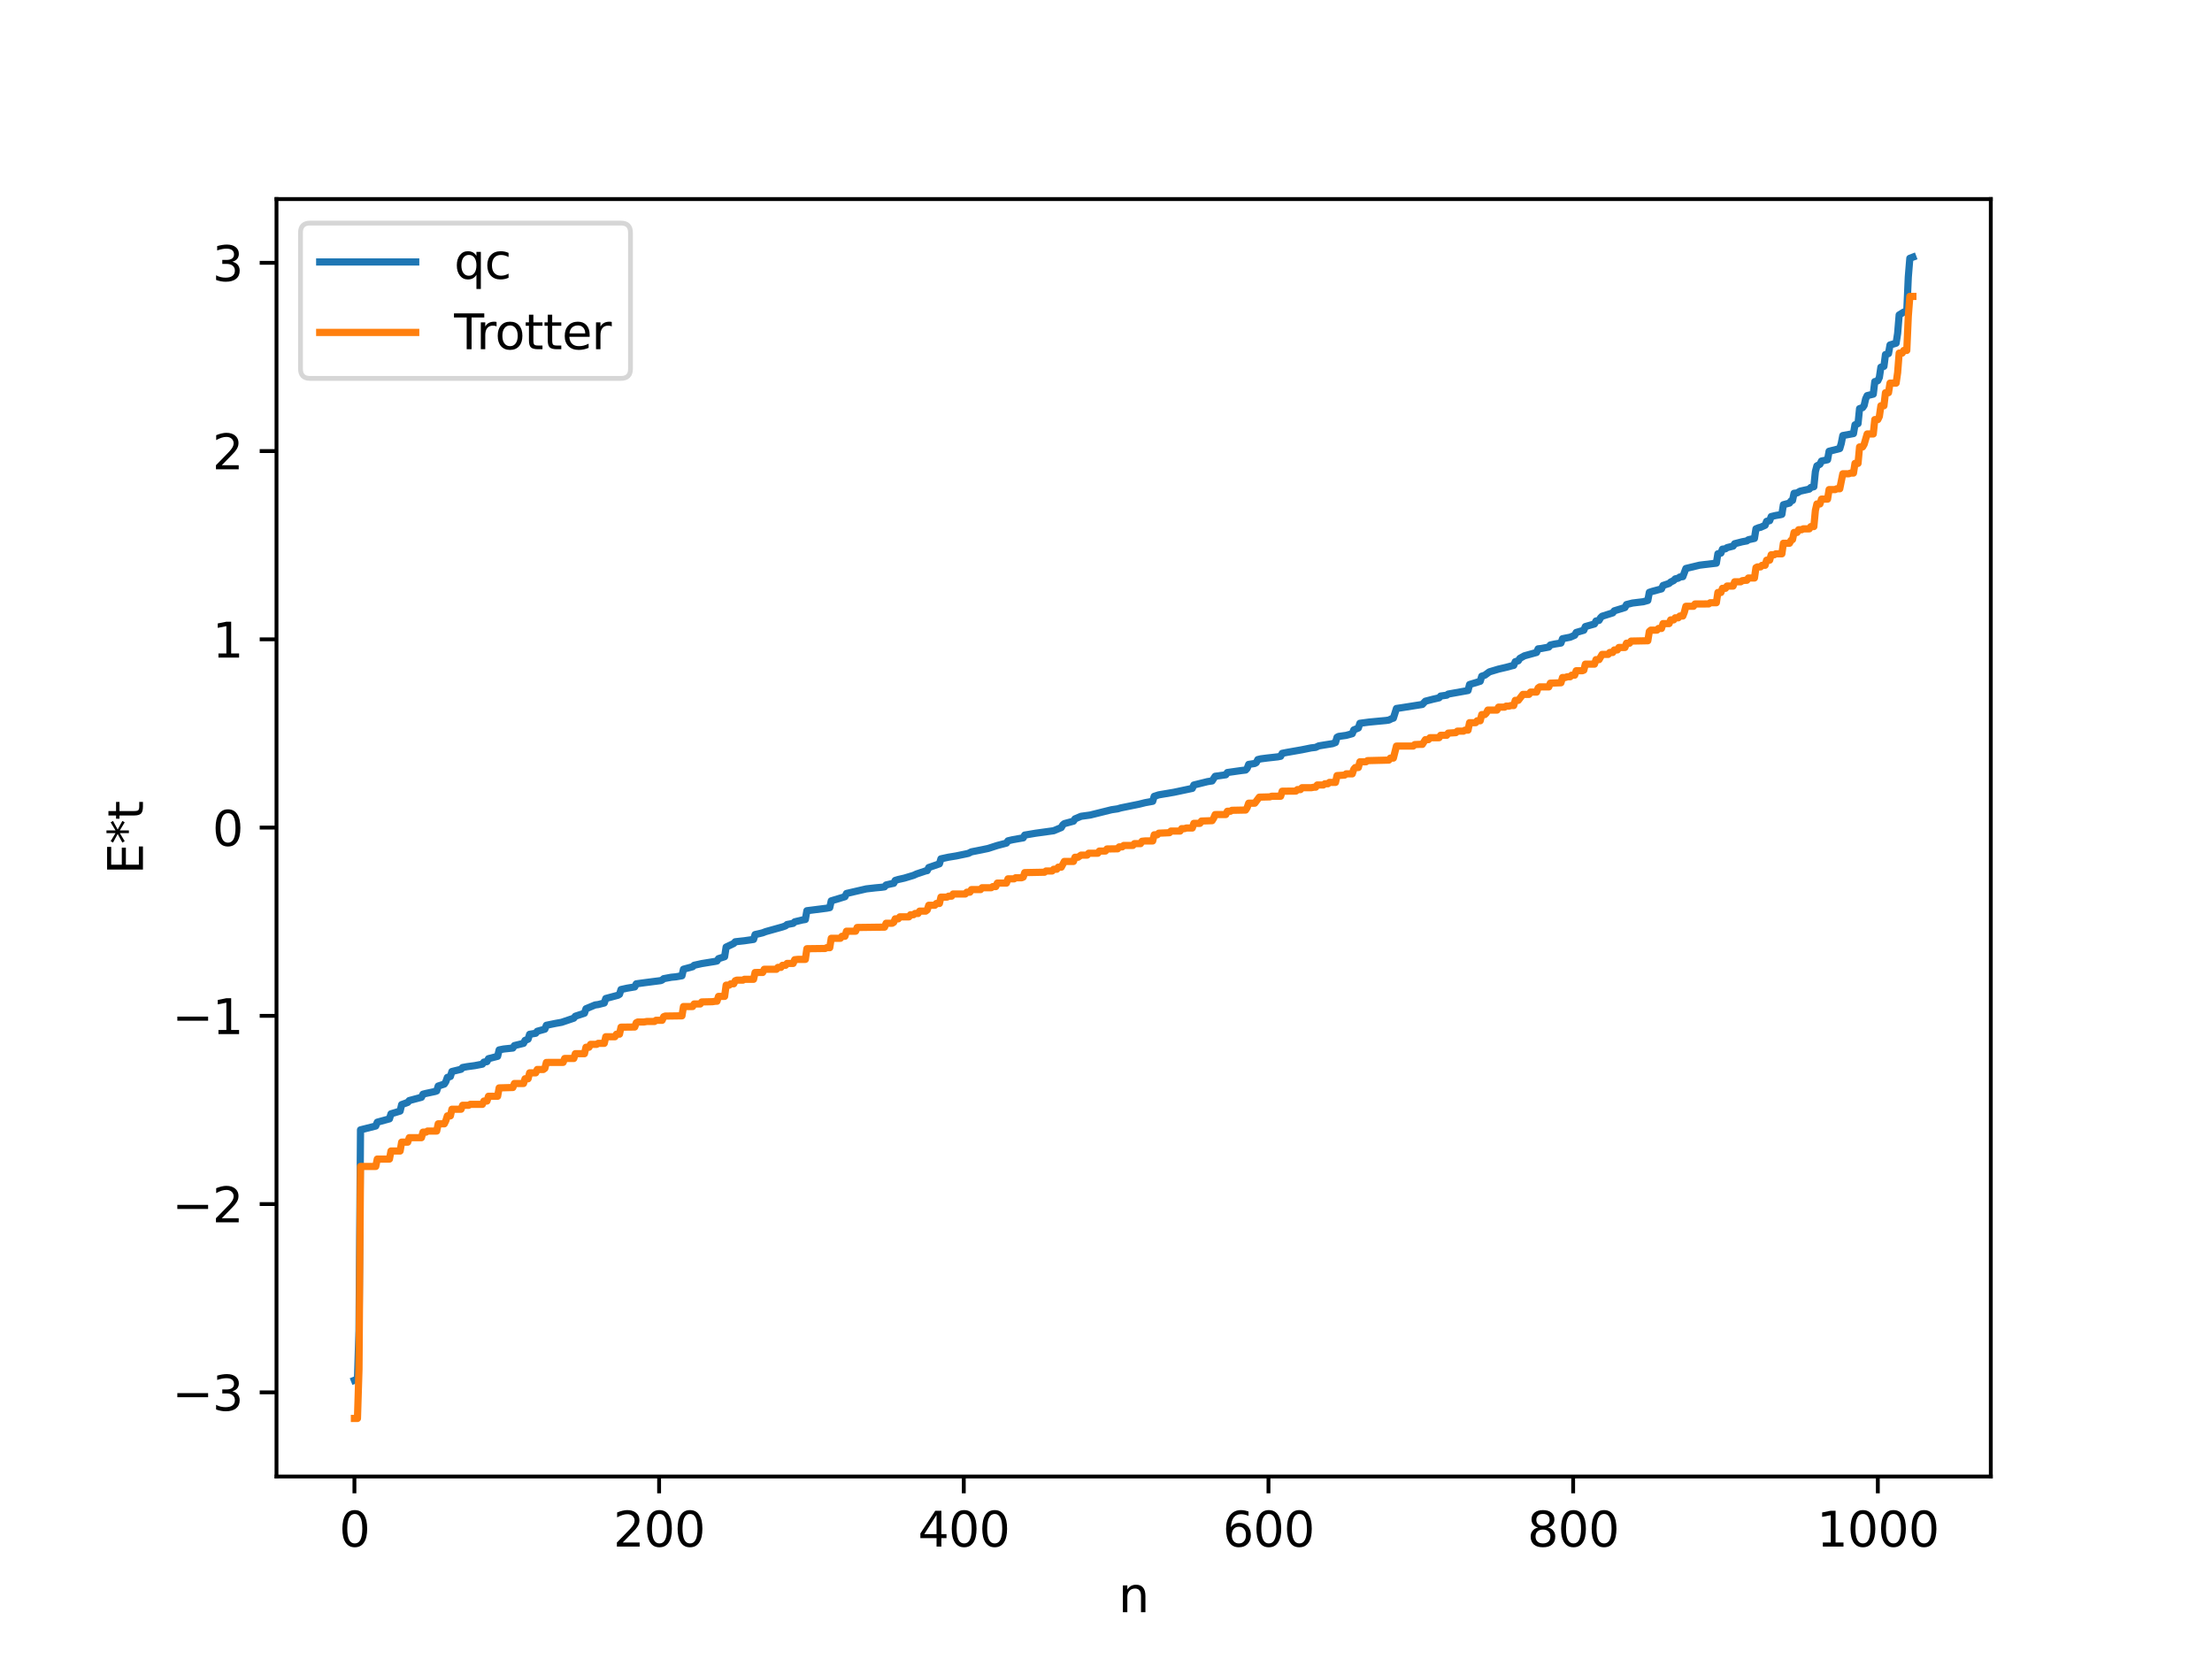 <?xml version="1.0" encoding="utf-8" standalone="no"?>
<!DOCTYPE svg PUBLIC "-//W3C//DTD SVG 1.1//EN"
  "http://www.w3.org/Graphics/SVG/1.1/DTD/svg11.dtd">
<svg xmlns:xlink="http://www.w3.org/1999/xlink" width="460.8pt" height="345.6pt" viewBox="0 0 460.8 345.6" xmlns="http://www.w3.org/2000/svg" version="1.1">
 <defs>
  <style type="text/css">*{stroke-linejoin: round; stroke-linecap: butt}</style>
 </defs>
 <g id="figure_1">
  <g id="patch_1">
   <path d="M 0 345.6 
L 460.8 345.6 
L 460.8 0 
L 0 0 
z
" style="fill: #ffffff"/>
  </g>
  <g id="axes_1">
   <g id="patch_2">
    <path d="M 57.6 307.584 
L 414.72 307.584 
L 414.72 41.472 
L 57.6 41.472 
z
" style="fill: #ffffff"/>
   </g>
   <g id="matplotlib.axis_1">
    <g id="xtick_1">
     <g id="line2d_1">
      <defs>
       <path id="m84e8401fc0" d="M 0 0 
L 0 3.5 
" style="stroke: #000000; stroke-width: 0.8"/>
      </defs>
      <g>
       <use xlink:href="#m84e8401fc0" x="73.833" y="307.584" style="stroke: #000000; stroke-width: 0.8"/>
      </g>
     </g>
     <g id="text_1">
      <!-- 0 -->
      <g transform="translate(70.651 322.182) scale(0.1 -0.1)">
       <defs>
        <path id="DejaVuSans-30" d="M 2034 4250 
Q 1547 4250 1301 3770 
Q 1056 3291 1056 2328 
Q 1056 1369 1301 889 
Q 1547 409 2034 409 
Q 2525 409 2770 889 
Q 3016 1369 3016 2328 
Q 3016 3291 2770 3770 
Q 2525 4250 2034 4250 
z
M 2034 4750 
Q 2819 4750 3233 4129 
Q 3647 3509 3647 2328 
Q 3647 1150 3233 529 
Q 2819 -91 2034 -91 
Q 1250 -91 836 529 
Q 422 1150 422 2328 
Q 422 3509 836 4129 
Q 1250 4750 2034 4750 
z
" transform="scale(0.016)"/>
       </defs>
       <use xlink:href="#DejaVuSans-30"/>
      </g>
     </g>
    </g>
    <g id="xtick_2">
     <g id="line2d_2">
      <g>
       <use xlink:href="#m84e8401fc0" x="137.304" y="307.584" style="stroke: #000000; stroke-width: 0.8"/>
      </g>
     </g>
     <g id="text_2">
      <!-- 200 -->
      <g transform="translate(127.76 322.182) scale(0.1 -0.1)">
       <defs>
        <path id="DejaVuSans-32" d="M 1228 531 
L 3431 531 
L 3431 0 
L 469 0 
L 469 531 
Q 828 903 1448 1529 
Q 2069 2156 2228 2338 
Q 2531 2678 2651 2914 
Q 2772 3150 2772 3378 
Q 2772 3750 2511 3984 
Q 2250 4219 1831 4219 
Q 1534 4219 1204 4116 
Q 875 4013 500 3803 
L 500 4441 
Q 881 4594 1212 4672 
Q 1544 4750 1819 4750 
Q 2544 4750 2975 4387 
Q 3406 4025 3406 3419 
Q 3406 3131 3298 2873 
Q 3191 2616 2906 2266 
Q 2828 2175 2409 1742 
Q 1991 1309 1228 531 
z
" transform="scale(0.016)"/>
       </defs>
       <use xlink:href="#DejaVuSans-32"/>
       <use xlink:href="#DejaVuSans-30" x="63.623"/>
       <use xlink:href="#DejaVuSans-30" x="127.246"/>
      </g>
     </g>
    </g>
    <g id="xtick_3">
     <g id="line2d_3">
      <g>
       <use xlink:href="#m84e8401fc0" x="200.775" y="307.584" style="stroke: #000000; stroke-width: 0.8"/>
      </g>
     </g>
     <g id="text_3">
      <!-- 400 -->
      <g transform="translate(191.231 322.182) scale(0.1 -0.1)">
       <defs>
        <path id="DejaVuSans-34" d="M 2419 4116 
L 825 1625 
L 2419 1625 
L 2419 4116 
z
M 2253 4666 
L 3047 4666 
L 3047 1625 
L 3713 1625 
L 3713 1100 
L 3047 1100 
L 3047 0 
L 2419 0 
L 2419 1100 
L 313 1100 
L 313 1709 
L 2253 4666 
z
" transform="scale(0.016)"/>
       </defs>
       <use xlink:href="#DejaVuSans-34"/>
       <use xlink:href="#DejaVuSans-30" x="63.623"/>
       <use xlink:href="#DejaVuSans-30" x="127.246"/>
      </g>
     </g>
    </g>
    <g id="xtick_4">
     <g id="line2d_4">
      <g>
       <use xlink:href="#m84e8401fc0" x="264.246" y="307.584" style="stroke: #000000; stroke-width: 0.8"/>
      </g>
     </g>
     <g id="text_4">
      <!-- 600 -->
      <g transform="translate(254.702 322.182) scale(0.1 -0.1)">
       <defs>
        <path id="DejaVuSans-36" d="M 2113 2584 
Q 1688 2584 1439 2293 
Q 1191 2003 1191 1497 
Q 1191 994 1439 701 
Q 1688 409 2113 409 
Q 2538 409 2786 701 
Q 3034 994 3034 1497 
Q 3034 2003 2786 2293 
Q 2538 2584 2113 2584 
z
M 3366 4563 
L 3366 3988 
Q 3128 4100 2886 4159 
Q 2644 4219 2406 4219 
Q 1781 4219 1451 3797 
Q 1122 3375 1075 2522 
Q 1259 2794 1537 2939 
Q 1816 3084 2150 3084 
Q 2853 3084 3261 2657 
Q 3669 2231 3669 1497 
Q 3669 778 3244 343 
Q 2819 -91 2113 -91 
Q 1303 -91 875 529 
Q 447 1150 447 2328 
Q 447 3434 972 4092 
Q 1497 4750 2381 4750 
Q 2619 4750 2861 4703 
Q 3103 4656 3366 4563 
z
" transform="scale(0.016)"/>
       </defs>
       <use xlink:href="#DejaVuSans-36"/>
       <use xlink:href="#DejaVuSans-30" x="63.623"/>
       <use xlink:href="#DejaVuSans-30" x="127.246"/>
      </g>
     </g>
    </g>
    <g id="xtick_5">
     <g id="line2d_5">
      <g>
       <use xlink:href="#m84e8401fc0" x="327.717" y="307.584" style="stroke: #000000; stroke-width: 0.8"/>
      </g>
     </g>
     <g id="text_5">
      <!-- 800 -->
      <g transform="translate(318.173 322.182) scale(0.1 -0.1)">
       <defs>
        <path id="DejaVuSans-38" d="M 2034 2216 
Q 1584 2216 1326 1975 
Q 1069 1734 1069 1313 
Q 1069 891 1326 650 
Q 1584 409 2034 409 
Q 2484 409 2743 651 
Q 3003 894 3003 1313 
Q 3003 1734 2745 1975 
Q 2488 2216 2034 2216 
z
M 1403 2484 
Q 997 2584 770 2862 
Q 544 3141 544 3541 
Q 544 4100 942 4425 
Q 1341 4750 2034 4750 
Q 2731 4750 3128 4425 
Q 3525 4100 3525 3541 
Q 3525 3141 3298 2862 
Q 3072 2584 2669 2484 
Q 3125 2378 3379 2068 
Q 3634 1759 3634 1313 
Q 3634 634 3220 271 
Q 2806 -91 2034 -91 
Q 1263 -91 848 271 
Q 434 634 434 1313 
Q 434 1759 690 2068 
Q 947 2378 1403 2484 
z
M 1172 3481 
Q 1172 3119 1398 2916 
Q 1625 2713 2034 2713 
Q 2441 2713 2670 2916 
Q 2900 3119 2900 3481 
Q 2900 3844 2670 4047 
Q 2441 4250 2034 4250 
Q 1625 4250 1398 4047 
Q 1172 3844 1172 3481 
z
" transform="scale(0.016)"/>
       </defs>
       <use xlink:href="#DejaVuSans-38"/>
       <use xlink:href="#DejaVuSans-30" x="63.623"/>
       <use xlink:href="#DejaVuSans-30" x="127.246"/>
      </g>
     </g>
    </g>
    <g id="xtick_6">
     <g id="line2d_6">
      <g>
       <use xlink:href="#m84e8401fc0" x="391.188" y="307.584" style="stroke: #000000; stroke-width: 0.8"/>
      </g>
     </g>
     <g id="text_6">
      <!-- 1000 -->
      <g transform="translate(378.463 322.182) scale(0.1 -0.1)">
       <defs>
        <path id="DejaVuSans-31" d="M 794 531 
L 1825 531 
L 1825 4091 
L 703 3866 
L 703 4441 
L 1819 4666 
L 2450 4666 
L 2450 531 
L 3481 531 
L 3481 0 
L 794 0 
L 794 531 
z
" transform="scale(0.016)"/>
       </defs>
       <use xlink:href="#DejaVuSans-31"/>
       <use xlink:href="#DejaVuSans-30" x="63.623"/>
       <use xlink:href="#DejaVuSans-30" x="127.246"/>
       <use xlink:href="#DejaVuSans-30" x="190.869"/>
      </g>
     </g>
    </g>
    <g id="text_7">
     <!-- n -->
     <g transform="translate(232.991 335.861) scale(0.1 -0.1)">
      <defs>
       <path id="DejaVuSans-6e" d="M 3513 2113 
L 3513 0 
L 2938 0 
L 2938 2094 
Q 2938 2591 2744 2837 
Q 2550 3084 2163 3084 
Q 1697 3084 1428 2787 
Q 1159 2491 1159 1978 
L 1159 0 
L 581 0 
L 581 3500 
L 1159 3500 
L 1159 2956 
Q 1366 3272 1645 3428 
Q 1925 3584 2291 3584 
Q 2894 3584 3203 3211 
Q 3513 2838 3513 2113 
z
" transform="scale(0.016)"/>
      </defs>
      <use xlink:href="#DejaVuSans-6e"/>
     </g>
    </g>
   </g>
   <g id="matplotlib.axis_2">
    <g id="ytick_1">
     <g id="line2d_7">
      <defs>
       <path id="m0bb4ef39dd" d="M 0 0 
L -3.5 0 
" style="stroke: #000000; stroke-width: 0.8"/>
      </defs>
      <g>
       <use xlink:href="#m0bb4ef39dd" x="57.6" y="290.05" style="stroke: #000000; stroke-width: 0.8"/>
      </g>
     </g>
     <g id="text_8">
      <!-- −3 -->
      <g transform="translate(35.858 293.85) scale(0.1 -0.1)">
       <defs>
        <path id="DejaVuSans-2212" d="M 678 2272 
L 4684 2272 
L 4684 1741 
L 678 1741 
L 678 2272 
z
" transform="scale(0.016)"/>
        <path id="DejaVuSans-33" d="M 2597 2516 
Q 3050 2419 3304 2112 
Q 3559 1806 3559 1356 
Q 3559 666 3084 287 
Q 2609 -91 1734 -91 
Q 1441 -91 1130 -33 
Q 819 25 488 141 
L 488 750 
Q 750 597 1062 519 
Q 1375 441 1716 441 
Q 2309 441 2620 675 
Q 2931 909 2931 1356 
Q 2931 1769 2642 2001 
Q 2353 2234 1838 2234 
L 1294 2234 
L 1294 2753 
L 1863 2753 
Q 2328 2753 2575 2939 
Q 2822 3125 2822 3475 
Q 2822 3834 2567 4026 
Q 2313 4219 1838 4219 
Q 1578 4219 1281 4162 
Q 984 4106 628 3988 
L 628 4550 
Q 988 4650 1302 4700 
Q 1616 4750 1894 4750 
Q 2613 4750 3031 4423 
Q 3450 4097 3450 3541 
Q 3450 3153 3228 2886 
Q 3006 2619 2597 2516 
z
" transform="scale(0.016)"/>
       </defs>
       <use xlink:href="#DejaVuSans-2212"/>
       <use xlink:href="#DejaVuSans-33" x="83.789"/>
      </g>
     </g>
    </g>
    <g id="ytick_2">
     <g id="line2d_8">
      <g>
       <use xlink:href="#m0bb4ef39dd" x="57.6" y="250.833" style="stroke: #000000; stroke-width: 0.8"/>
      </g>
     </g>
     <g id="text_9">
      <!-- −2 -->
      <g transform="translate(35.858 254.633) scale(0.1 -0.1)">
       <use xlink:href="#DejaVuSans-2212"/>
       <use xlink:href="#DejaVuSans-32" x="83.789"/>
      </g>
     </g>
    </g>
    <g id="ytick_3">
     <g id="line2d_9">
      <g>
       <use xlink:href="#m0bb4ef39dd" x="57.6" y="211.617" style="stroke: #000000; stroke-width: 0.8"/>
      </g>
     </g>
     <g id="text_10">
      <!-- −1 -->
      <g transform="translate(35.858 215.416) scale(0.1 -0.1)">
       <use xlink:href="#DejaVuSans-2212"/>
       <use xlink:href="#DejaVuSans-31" x="83.789"/>
      </g>
     </g>
    </g>
    <g id="ytick_4">
     <g id="line2d_10">
      <g>
       <use xlink:href="#m0bb4ef39dd" x="57.6" y="172.4" style="stroke: #000000; stroke-width: 0.8"/>
      </g>
     </g>
     <g id="text_11">
      <!-- 0 -->
      <g transform="translate(44.237 176.199) scale(0.1 -0.1)">
       <use xlink:href="#DejaVuSans-30"/>
      </g>
     </g>
    </g>
    <g id="ytick_5">
     <g id="line2d_11">
      <g>
       <use xlink:href="#m0bb4ef39dd" x="57.6" y="133.183" style="stroke: #000000; stroke-width: 0.8"/>
      </g>
     </g>
     <g id="text_12">
      <!-- 1 -->
      <g transform="translate(44.237 136.982) scale(0.1 -0.1)">
       <use xlink:href="#DejaVuSans-31"/>
      </g>
     </g>
    </g>
    <g id="ytick_6">
     <g id="line2d_12">
      <g>
       <use xlink:href="#m0bb4ef39dd" x="57.6" y="93.966" style="stroke: #000000; stroke-width: 0.8"/>
      </g>
     </g>
     <g id="text_13">
      <!-- 2 -->
      <g transform="translate(44.237 97.765) scale(0.1 -0.1)">
       <use xlink:href="#DejaVuSans-32"/>
      </g>
     </g>
    </g>
    <g id="ytick_7">
     <g id="line2d_13">
      <g>
       <use xlink:href="#m0bb4ef39dd" x="57.6" y="54.749" style="stroke: #000000; stroke-width: 0.8"/>
      </g>
     </g>
     <g id="text_14">
      <!-- 3 -->
      <g transform="translate(44.237 58.548) scale(0.1 -0.1)">
       <use xlink:href="#DejaVuSans-33"/>
      </g>
     </g>
    </g>
    <g id="text_15">
     <!-- E*t -->
     <g transform="translate(29.778 182.148) rotate(-90) scale(0.1 -0.1)">
      <defs>
       <path id="DejaVuSans-45" d="M 628 4666 
L 3578 4666 
L 3578 4134 
L 1259 4134 
L 1259 2753 
L 3481 2753 
L 3481 2222 
L 1259 2222 
L 1259 531 
L 3634 531 
L 3634 0 
L 628 0 
L 628 4666 
z
" transform="scale(0.016)"/>
       <path id="DejaVuSans-2a" d="M 3009 3897 
L 1888 3291 
L 3009 2681 
L 2828 2375 
L 1778 3009 
L 1778 1831 
L 1422 1831 
L 1422 3009 
L 372 2375 
L 191 2681 
L 1313 3291 
L 191 3897 
L 372 4206 
L 1422 3572 
L 1422 4750 
L 1778 4750 
L 1778 3572 
L 2828 4206 
L 3009 3897 
z
" transform="scale(0.016)"/>
       <path id="DejaVuSans-74" d="M 1172 4494 
L 1172 3500 
L 2356 3500 
L 2356 3053 
L 1172 3053 
L 1172 1153 
Q 1172 725 1289 603 
Q 1406 481 1766 481 
L 2356 481 
L 2356 0 
L 1766 0 
Q 1100 0 847 248 
Q 594 497 594 1153 
L 594 3053 
L 172 3053 
L 172 3500 
L 594 3500 
L 594 4494 
L 1172 4494 
z
" transform="scale(0.016)"/>
      </defs>
      <use xlink:href="#DejaVuSans-45"/>
      <use xlink:href="#DejaVuSans-2a" x="63.184"/>
      <use xlink:href="#DejaVuSans-74" x="113.184"/>
     </g>
    </g>
   </g>
   <g id="line2d_14">
    <path d="M 73.833 287.535 
L 74.467 287.282 
L 74.785 277.241 
L 75.102 235.369 
L 78.276 234.568 
L 78.593 233.773 
L 81.132 233.075 
L 81.449 232.032 
L 83.353 231.455 
L 83.671 230.109 
L 84.94 229.648 
L 85.258 229.265 
L 87.796 228.586 
L 88.114 227.939 
L 88.748 227.778 
L 90.653 227.373 
L 90.97 227.261 
L 91.287 226.244 
L 92.557 225.832 
L 92.874 225.338 
L 93.191 224.442 
L 93.826 224.249 
L 94.143 223.216 
L 96.048 222.749 
L 96.365 222.381 
L 97.317 222.204 
L 98.904 221.99 
L 100.491 221.683 
L 100.808 221.251 
L 101.443 221.157 
L 101.76 220.542 
L 103.664 220.048 
L 103.981 218.717 
L 104.934 218.526 
L 106.838 218.325 
L 107.155 217.814 
L 109.059 217.347 
L 109.377 216.733 
L 110.011 216.484 
L 110.329 215.462 
L 111.598 215.248 
L 111.915 214.834 
L 113.502 214.393 
L 113.82 213.585 
L 115.724 213.194 
L 116.993 212.966 
L 119.532 212.105 
L 119.849 211.697 
L 121.753 211.068 
L 122.071 210.142 
L 123.975 209.35 
L 124.61 209.266 
L 125.879 208.941 
L 126.196 208.005 
L 128.735 207.326 
L 129.053 207.133 
L 129.37 206.137 
L 130.639 205.857 
L 132.226 205.591 
L 132.543 204.952 
L 134.13 204.731 
L 137.621 204.281 
L 137.939 204.159 
L 138.256 203.876 
L 139.843 203.578 
L 140.795 203.489 
L 142.064 203.269 
L 142.381 201.906 
L 144.286 201.389 
L 144.603 201.082 
L 146.19 200.731 
L 149.046 200.266 
L 149.363 200.191 
L 149.681 199.704 
L 150.95 199.3 
L 151.267 197.289 
L 152.854 196.544 
L 153.172 196.188 
L 155.076 195.976 
L 156.98 195.7 
L 157.297 194.687 
L 158.249 194.476 
L 158.884 194.317 
L 159.519 194.07 
L 163.01 193.095 
L 163.644 192.872 
L 163.962 192.592 
L 165.231 192.351 
L 165.548 192.035 
L 167.135 191.648 
L 167.77 191.547 
L 168.087 189.721 
L 172.213 189.199 
L 172.848 189.076 
L 173.165 187.663 
L 176.021 186.799 
L 176.339 186.124 
L 180.464 185.171 
L 182.368 184.953 
L 183.638 184.837 
L 184.272 184.744 
L 184.59 184.354 
L 185.542 184.134 
L 186.177 184.006 
L 186.494 183.407 
L 187.129 183.214 
L 188.398 182.927 
L 190.302 182.352 
L 190.937 182.062 
L 192.841 181.423 
L 193.158 181.369 
L 193.476 180.725 
L 195.697 179.952 
L 196.015 178.91 
L 197.601 178.567 
L 199.188 178.308 
L 201.092 177.913 
L 201.727 177.775 
L 202.362 177.455 
L 204.583 177.015 
L 205.853 176.748 
L 207.757 176.131 
L 209.661 175.632 
L 209.978 175.16 
L 210.93 174.934 
L 212.2 174.705 
L 213.152 174.545 
L 213.469 173.962 
L 215.691 173.584 
L 219.499 173.056 
L 221.086 172.392 
L 221.403 171.837 
L 221.72 171.577 
L 223.624 171.064 
L 223.942 170.582 
L 225.211 170.049 
L 227.115 169.786 
L 231.558 168.682 
L 232.828 168.496 
L 233.462 168.305 
L 237.271 167.531 
L 238.54 167.215 
L 240.127 166.925 
L 240.444 165.889 
L 241.396 165.582 
L 242.666 165.366 
L 244.57 165.041 
L 248.378 164.235 
L 248.696 163.534 
L 251.552 162.825 
L 252.504 162.683 
L 253.139 161.715 
L 255.36 161.402 
L 255.677 160.933 
L 258.534 160.525 
L 259.486 160.41 
L 259.803 160.078 
L 260.12 159.24 
L 261.39 159.047 
L 261.707 158.858 
L 262.024 158.236 
L 262.659 158.079 
L 263.929 157.915 
L 266.15 157.667 
L 266.785 157.546 
L 267.102 156.935 
L 268.054 156.745 
L 271.228 156.187 
L 273.132 155.801 
L 274.084 155.69 
L 274.719 155.383 
L 275.988 155.172 
L 277.575 154.92 
L 278.21 154.68 
L 278.527 153.59 
L 278.844 153.414 
L 280.431 153.192 
L 281.7 152.841 
L 282.018 152.052 
L 282.97 151.663 
L 283.287 150.678 
L 285.191 150.423 
L 288.682 150.095 
L 289.317 150.006 
L 289.952 149.693 
L 290.269 149.604 
L 290.904 147.591 
L 292.173 147.401 
L 296.299 146.749 
L 296.934 146.071 
L 298.52 145.66 
L 299.79 145.37 
L 300.107 145.001 
L 301.377 144.819 
L 301.694 144.588 
L 305.82 143.846 
L 306.137 142.598 
L 308.358 141.924 
L 308.676 140.863 
L 309.31 140.66 
L 310.262 139.962 
L 312.167 139.389 
L 313.753 139.018 
L 315.023 138.68 
L 315.34 138.612 
L 315.658 137.836 
L 316.292 137.651 
L 316.61 137.152 
L 317.562 136.62 
L 320.1 135.917 
L 320.418 135.168 
L 321.053 135.099 
L 322.639 134.797 
L 322.957 134.367 
L 323.909 134.16 
L 325.178 133.957 
L 325.496 133.059 
L 326.13 132.928 
L 327.082 132.746 
L 328.034 132.337 
L 328.352 131.755 
L 329.939 131.29 
L 330.256 130.524 
L 332.16 129.982 
L 332.477 129.361 
L 333.112 129.235 
L 333.429 128.685 
L 333.747 128.376 
L 335.968 127.672 
L 336.286 127.248 
L 338.507 126.561 
L 338.824 125.942 
L 340.094 125.621 
L 342.315 125.352 
L 343.267 125.087 
L 343.585 123.396 
L 344.22 123.189 
L 346.124 122.677 
L 346.441 121.967 
L 347.71 121.542 
L 348.028 121.245 
L 348.662 120.942 
L 348.98 120.59 
L 349.615 120.449 
L 349.932 120.202 
L 350.567 120.125 
L 351.201 118.426 
L 354.058 117.736 
L 355.01 117.618 
L 357.548 117.319 
L 357.866 115.362 
L 358.5 115.22 
L 358.818 114.399 
L 359.453 114.323 
L 359.77 114.082 
L 361.039 113.766 
L 361.357 113.266 
L 362.943 112.858 
L 363.896 112.683 
L 364.213 112.438 
L 365.482 112.16 
L 365.8 110.162 
L 366.434 109.911 
L 366.752 109.849 
L 367.704 109.425 
L 368.021 108.598 
L 368.656 108.468 
L 368.973 107.607 
L 369.925 107.383 
L 370.877 107.226 
L 371.195 107.146 
L 371.512 105.144 
L 372.781 104.8 
L 373.099 104.373 
L 373.416 104.249 
L 373.734 102.763 
L 374.368 102.687 
L 375.003 102.317 
L 376.907 101.891 
L 377.224 101.543 
L 377.859 101.393 
L 378.177 98.24 
L 378.494 97.049 
L 379.129 96.705 
L 379.446 96.045 
L 380.715 95.773 
L 381.033 94.007 
L 383.254 93.442 
L 383.572 92.354 
L 383.889 90.736 
L 386.11 90.325 
L 386.428 88.495 
L 387.062 88.245 
L 387.38 85.123 
L 388.015 84.914 
L 388.332 84.468 
L 388.649 83.092 
L 388.967 82.415 
L 390.236 82.108 
L 390.553 79.494 
L 390.871 79.455 
L 391.188 79.296 
L 391.505 78.624 
L 391.823 76.488 
L 392.458 76.314 
L 392.775 73.856 
L 393.41 73.66 
L 393.727 71.858 
L 394.996 71.488 
L 395.314 69.43 
L 395.631 65.606 
L 396.266 65.212 
L 396.583 65.011 
L 397.218 64.816 
L 397.535 57.684 
L 397.853 53.809 
L 398.487 53.568 
L 398.487 53.568 
" clip-path="url(#p8bdf5cb04b)" style="fill: none; stroke: #1f77b4; stroke-width: 1.5; stroke-linecap: square"/>
   </g>
   <g id="line2d_15">
    <path d="M 73.833 295.488 
L 74.467 295.488 
L 74.785 285.218 
L 75.102 242.99 
L 78.276 242.99 
L 78.593 241.455 
L 81.132 241.455 
L 81.449 239.779 
L 83.353 239.779 
L 83.671 237.927 
L 84.94 237.927 
L 85.258 236.998 
L 87.796 236.998 
L 88.114 235.848 
L 88.748 235.848 
L 89.066 235.618 
L 90.97 235.618 
L 91.287 234.112 
L 92.557 234.112 
L 92.874 233.459 
L 93.191 232.454 
L 93.826 232.454 
L 94.143 231.073 
L 96.048 231.073 
L 96.365 230.25 
L 97.634 230.25 
L 97.952 230.057 
L 100.491 230.057 
L 100.808 229.37 
L 101.443 229.37 
L 101.76 228.37 
L 103.664 228.37 
L 103.981 226.629 
L 106.838 226.546 
L 107.155 225.714 
L 109.059 225.714 
L 109.377 224.727 
L 110.011 224.727 
L 110.329 223.494 
L 111.598 223.494 
L 111.915 222.793 
L 113.185 222.793 
L 113.502 222.559 
L 113.82 221.327 
L 117.31 221.312 
L 117.628 220.501 
L 119.532 220.501 
L 119.849 219.504 
L 121.753 219.504 
L 122.071 218.161 
L 122.705 218.161 
L 123.023 217.558 
L 124.292 217.558 
L 124.61 217.348 
L 125.879 217.348 
L 126.196 215.972 
L 128.1 215.972 
L 128.418 215.438 
L 129.053 215.438 
L 129.37 213.978 
L 132.226 213.945 
L 132.543 213.06 
L 132.861 212.902 
L 134.13 212.902 
L 134.765 212.79 
L 136.352 212.79 
L 136.669 212.543 
L 137.939 212.543 
L 138.256 211.798 
L 138.573 211.666 
L 142.064 211.617 
L 142.381 209.68 
L 144.286 209.68 
L 144.603 209.146 
L 145.872 209.146 
L 146.19 208.723 
L 148.411 208.673 
L 149.046 208.574 
L 149.363 208.574 
L 149.681 207.566 
L 150.95 207.566 
L 151.267 205.226 
L 151.902 205.226 
L 152.22 204.943 
L 152.854 204.943 
L 153.172 204.305 
L 153.489 204.181 
L 154.758 204.181 
L 155.076 204.006 
L 156.98 204.006 
L 157.297 202.588 
L 158.884 202.582 
L 159.201 201.922 
L 161.74 201.922 
L 162.058 201.521 
L 162.692 201.521 
L 163.01 201.088 
L 163.644 201.088 
L 163.962 200.698 
L 165.231 200.698 
L 165.548 199.925 
L 166.183 199.858 
L 167.77 199.858 
L 168.087 197.635 
L 171.896 197.585 
L 172.213 197.422 
L 172.848 197.422 
L 173.165 195.462 
L 175.069 195.462 
L 175.386 195.041 
L 176.021 195.041 
L 176.339 193.985 
L 178.243 193.985 
L 178.56 193.212 
L 184.272 193.137 
L 184.59 192.328 
L 185.859 192.328 
L 186.177 192.132 
L 186.494 191.409 
L 187.129 191.409 
L 187.446 190.998 
L 189.35 190.998 
L 189.667 190.558 
L 190.302 190.558 
L 190.62 190.294 
L 191.254 190.294 
L 191.572 189.803 
L 192.841 189.803 
L 193.158 189.559 
L 193.476 188.584 
L 194.745 188.584 
L 195.062 188.211 
L 195.697 188.211 
L 196.015 186.885 
L 197.284 186.885 
L 197.601 186.687 
L 198.236 186.687 
L 198.553 186.235 
L 201.092 186.235 
L 201.41 185.862 
L 202.044 185.862 
L 202.362 185.32 
L 204.266 185.32 
L 204.583 184.931 
L 206.487 184.931 
L 206.805 184.692 
L 207.439 184.692 
L 207.757 183.966 
L 209.661 183.966 
L 209.978 183.082 
L 211.248 183.082 
L 211.565 182.855 
L 212.834 182.855 
L 213.152 182.717 
L 213.469 181.779 
L 217.595 181.698 
L 217.912 181.442 
L 219.181 181.442 
L 219.499 181.081 
L 220.134 181.081 
L 220.451 180.646 
L 221.086 180.646 
L 221.72 179.452 
L 223.624 179.452 
L 223.942 178.58 
L 224.577 178.58 
L 225.211 178.134 
L 226.481 178.134 
L 226.798 177.741 
L 228.702 177.741 
L 229.02 177.287 
L 230.289 177.287 
L 230.606 176.856 
L 232.828 176.822 
L 233.145 176.423 
L 233.78 176.423 
L 234.097 176.12 
L 236.001 176.12 
L 236.319 175.747 
L 237.588 175.747 
L 237.905 175.249 
L 238.54 175.184 
L 240.127 175.184 
L 240.444 173.905 
L 241.079 173.905 
L 241.396 173.567 
L 243.618 173.468 
L 243.935 173.123 
L 245.839 173.123 
L 246.157 172.617 
L 246.791 172.617 
L 247.109 172.492 
L 248.378 172.492 
L 248.696 171.522 
L 249.965 171.522 
L 250.282 171.038 
L 252.504 170.96 
L 252.821 170.456 
L 253.139 169.693 
L 255.36 169.68 
L 255.677 169.001 
L 256.312 169.001 
L 256.629 168.801 
L 259.486 168.745 
L 259.803 168.248 
L 260.12 167.319 
L 261.39 167.319 
L 262.342 166.059 
L 264.563 166.004 
L 264.881 165.87 
L 266.785 165.87 
L 267.102 164.823 
L 269.958 164.798 
L 270.276 164.485 
L 270.91 164.485 
L 271.228 164.097 
L 273.132 164.097 
L 273.767 163.982 
L 274.084 163.982 
L 274.401 163.528 
L 275.671 163.528 
L 275.988 163.275 
L 276.623 163.275 
L 276.94 162.986 
L 278.21 162.986 
L 278.527 161.57 
L 280.114 161.466 
L 280.431 161.208 
L 281.7 161.208 
L 282.018 160.244 
L 282.335 159.889 
L 282.97 159.889 
L 283.287 158.697 
L 284.557 158.697 
L 284.874 158.452 
L 289.317 158.342 
L 289.634 157.923 
L 290.269 157.923 
L 290.904 155.426 
L 294.395 155.416 
L 294.712 155.11 
L 295.664 155.067 
L 296.299 155.067 
L 296.934 154.083 
L 297.568 154.083 
L 297.886 153.68 
L 299.79 153.68 
L 300.107 153.175 
L 301.377 153.175 
L 301.694 152.723 
L 303.281 152.623 
L 303.598 152.313 
L 304.867 152.313 
L 305.185 152.103 
L 305.82 152.103 
L 306.137 150.548 
L 307.406 150.548 
L 307.724 150.15 
L 308.358 150.15 
L 308.676 148.861 
L 309.31 148.861 
L 309.628 148.544 
L 309.945 147.924 
L 311.849 147.924 
L 312.167 147.307 
L 313.436 147.307 
L 313.753 147.1 
L 314.388 147.1 
L 314.705 146.978 
L 315.34 146.978 
L 315.658 145.894 
L 316.292 145.894 
L 317.244 144.656 
L 318.514 144.656 
L 318.831 144.178 
L 320.1 144.178 
L 320.418 143.326 
L 320.735 143.097 
L 322.639 143.097 
L 322.957 142.314 
L 325.178 142.234 
L 325.496 141.136 
L 326.13 141.136 
L 326.448 140.985 
L 327.082 140.985 
L 327.4 140.649 
L 328.034 140.649 
L 328.352 139.73 
L 329.621 139.73 
L 329.939 139.606 
L 330.256 138.352 
L 332.16 138.352 
L 332.477 137.413 
L 333.112 137.413 
L 333.747 136.324 
L 335.016 136.324 
L 335.334 135.923 
L 335.968 135.923 
L 336.286 135.397 
L 336.92 135.397 
L 337.238 134.88 
L 338.507 134.88 
L 338.824 133.991 
L 339.459 133.991 
L 339.777 133.55 
L 343.267 133.481 
L 343.585 131.545 
L 343.902 131.268 
L 345.172 131.268 
L 345.489 130.917 
L 346.124 130.917 
L 346.441 129.907 
L 347.71 129.907 
L 348.028 129.135 
L 348.662 129.135 
L 348.98 128.703 
L 349.615 128.703 
L 349.932 128.329 
L 350.567 128.329 
L 350.884 127.513 
L 351.201 126.303 
L 352.788 126.294 
L 353.105 125.822 
L 355.962 125.806 
L 356.279 125.557 
L 357.548 125.557 
L 357.866 123.427 
L 358.5 123.427 
L 358.818 122.558 
L 359.453 122.558 
L 359.77 122.087 
L 361.039 122.087 
L 361.357 121.197 
L 362.626 121.197 
L 362.943 120.968 
L 363.578 120.883 
L 363.896 120.883 
L 364.213 120.409 
L 365.482 120.409 
L 365.8 118.254 
L 366.117 118.095 
L 366.752 118.095 
L 367.069 117.761 
L 367.704 117.761 
L 368.021 116.691 
L 368.656 116.691 
L 368.973 115.57 
L 369.608 115.57 
L 369.925 115.371 
L 371.195 115.371 
L 371.512 113.168 
L 372.781 113.168 
L 373.099 112.577 
L 373.416 112.398 
L 373.734 110.916 
L 374.368 110.916 
L 374.686 110.353 
L 375.32 110.353 
L 375.638 110.169 
L 376.907 110.169 
L 377.224 109.696 
L 377.859 109.696 
L 378.177 106.33 
L 378.494 104.983 
L 379.129 104.983 
L 379.446 103.975 
L 380.715 103.975 
L 381.033 101.991 
L 382.302 101.991 
L 382.62 101.82 
L 383.254 101.82 
L 383.889 98.7 
L 385.158 98.7 
L 385.476 98.551 
L 386.11 98.551 
L 386.428 96.535 
L 387.062 96.535 
L 387.38 93.102 
L 388.015 93.102 
L 388.332 92.563 
L 388.967 90.405 
L 390.236 90.405 
L 390.553 87.405 
L 391.188 87.405 
L 391.505 86.755 
L 391.823 84.527 
L 392.458 84.527 
L 392.775 81.809 
L 393.41 81.809 
L 393.727 79.81 
L 394.996 79.81 
L 395.314 77.602 
L 395.631 73.557 
L 396.266 73.557 
L 396.583 73.004 
L 397.218 73.004 
L 397.535 65.849 
L 397.853 61.744 
L 398.487 61.744 
L 398.487 61.744 
" clip-path="url(#p8bdf5cb04b)" style="fill: none; stroke: #ff7f0e; stroke-width: 1.5; stroke-linecap: square"/>
   </g>
   <g id="patch_3">
    <path d="M 57.6 307.584 
L 57.6 41.472 
" style="fill: none; stroke: #000000; stroke-width: 0.8; stroke-linejoin: miter; stroke-linecap: square"/>
   </g>
   <g id="patch_4">
    <path d="M 414.72 307.584 
L 414.72 41.472 
" style="fill: none; stroke: #000000; stroke-width: 0.8; stroke-linejoin: miter; stroke-linecap: square"/>
   </g>
   <g id="patch_5">
    <path d="M 57.6 307.584 
L 414.72 307.584 
" style="fill: none; stroke: #000000; stroke-width: 0.8; stroke-linejoin: miter; stroke-linecap: square"/>
   </g>
   <g id="patch_6">
    <path d="M 57.6 41.472 
L 414.72 41.472 
" style="fill: none; stroke: #000000; stroke-width: 0.8; stroke-linejoin: miter; stroke-linecap: square"/>
   </g>
   <g id="legend_1">
    <g id="patch_7">
     <path d="M 64.6 78.828 
L 129.342 78.828 
Q 131.342 78.828 131.342 76.828 
L 131.342 48.472 
Q 131.342 46.472 129.342 46.472 
L 64.6 46.472 
Q 62.6 46.472 62.6 48.472 
L 62.6 76.828 
Q 62.6 78.828 64.6 78.828 
z
" style="fill: #ffffff; opacity: 0.8; stroke: #cccccc; stroke-linejoin: miter"/>
    </g>
    <g id="line2d_16">
     <path d="M 66.6 54.57 
L 76.6 54.57 
L 86.6 54.57 
" style="fill: none; stroke: #1f77b4; stroke-width: 1.5; stroke-linecap: square"/>
    </g>
    <g id="text_16">
     <!-- qc -->
     <g transform="translate(94.6 58.07) scale(0.1 -0.1)">
      <defs>
       <path id="DejaVuSans-71" d="M 947 1747 
Q 947 1113 1208 752 
Q 1469 391 1925 391 
Q 2381 391 2643 752 
Q 2906 1113 2906 1747 
Q 2906 2381 2643 2742 
Q 2381 3103 1925 3103 
Q 1469 3103 1208 2742 
Q 947 2381 947 1747 
z
M 2906 525 
Q 2725 213 2448 61 
Q 2172 -91 1784 -91 
Q 1150 -91 751 415 
Q 353 922 353 1747 
Q 353 2572 751 3078 
Q 1150 3584 1784 3584 
Q 2172 3584 2448 3432 
Q 2725 3281 2906 2969 
L 2906 3500 
L 3481 3500 
L 3481 -1331 
L 2906 -1331 
L 2906 525 
z
" transform="scale(0.016)"/>
       <path id="DejaVuSans-63" d="M 3122 3366 
L 3122 2828 
Q 2878 2963 2633 3030 
Q 2388 3097 2138 3097 
Q 1578 3097 1268 2742 
Q 959 2388 959 1747 
Q 959 1106 1268 751 
Q 1578 397 2138 397 
Q 2388 397 2633 464 
Q 2878 531 3122 666 
L 3122 134 
Q 2881 22 2623 -34 
Q 2366 -91 2075 -91 
Q 1284 -91 818 406 
Q 353 903 353 1747 
Q 353 2603 823 3093 
Q 1294 3584 2113 3584 
Q 2378 3584 2631 3529 
Q 2884 3475 3122 3366 
z
" transform="scale(0.016)"/>
      </defs>
      <use xlink:href="#DejaVuSans-71"/>
      <use xlink:href="#DejaVuSans-63" x="63.477"/>
     </g>
    </g>
    <g id="line2d_17">
     <path d="M 66.6 69.249 
L 76.6 69.249 
L 86.6 69.249 
" style="fill: none; stroke: #ff7f0e; stroke-width: 1.5; stroke-linecap: square"/>
    </g>
    <g id="text_17">
     <!-- Trotter -->
     <g transform="translate(94.6 72.749) scale(0.1 -0.1)">
      <defs>
       <path id="DejaVuSans-54" d="M -19 4666 
L 3928 4666 
L 3928 4134 
L 2272 4134 
L 2272 0 
L 1638 0 
L 1638 4134 
L -19 4134 
L -19 4666 
z
" transform="scale(0.016)"/>
       <path id="DejaVuSans-72" d="M 2631 2963 
Q 2534 3019 2420 3045 
Q 2306 3072 2169 3072 
Q 1681 3072 1420 2755 
Q 1159 2438 1159 1844 
L 1159 0 
L 581 0 
L 581 3500 
L 1159 3500 
L 1159 2956 
Q 1341 3275 1631 3429 
Q 1922 3584 2338 3584 
Q 2397 3584 2469 3576 
Q 2541 3569 2628 3553 
L 2631 2963 
z
" transform="scale(0.016)"/>
       <path id="DejaVuSans-6f" d="M 1959 3097 
Q 1497 3097 1228 2736 
Q 959 2375 959 1747 
Q 959 1119 1226 758 
Q 1494 397 1959 397 
Q 2419 397 2687 759 
Q 2956 1122 2956 1747 
Q 2956 2369 2687 2733 
Q 2419 3097 1959 3097 
z
M 1959 3584 
Q 2709 3584 3137 3096 
Q 3566 2609 3566 1747 
Q 3566 888 3137 398 
Q 2709 -91 1959 -91 
Q 1206 -91 779 398 
Q 353 888 353 1747 
Q 353 2609 779 3096 
Q 1206 3584 1959 3584 
z
" transform="scale(0.016)"/>
       <path id="DejaVuSans-65" d="M 3597 1894 
L 3597 1613 
L 953 1613 
Q 991 1019 1311 708 
Q 1631 397 2203 397 
Q 2534 397 2845 478 
Q 3156 559 3463 722 
L 3463 178 
Q 3153 47 2828 -22 
Q 2503 -91 2169 -91 
Q 1331 -91 842 396 
Q 353 884 353 1716 
Q 353 2575 817 3079 
Q 1281 3584 2069 3584 
Q 2775 3584 3186 3129 
Q 3597 2675 3597 1894 
z
M 3022 2063 
Q 3016 2534 2758 2815 
Q 2500 3097 2075 3097 
Q 1594 3097 1305 2825 
Q 1016 2553 972 2059 
L 3022 2063 
z
" transform="scale(0.016)"/>
      </defs>
      <use xlink:href="#DejaVuSans-54"/>
      <use xlink:href="#DejaVuSans-72" x="46.334"/>
      <use xlink:href="#DejaVuSans-6f" x="85.197"/>
      <use xlink:href="#DejaVuSans-74" x="146.379"/>
      <use xlink:href="#DejaVuSans-74" x="185.588"/>
      <use xlink:href="#DejaVuSans-65" x="224.797"/>
      <use xlink:href="#DejaVuSans-72" x="286.32"/>
     </g>
    </g>
   </g>
  </g>
 </g>
 <defs>
  <clipPath id="p8bdf5cb04b">
   <rect x="57.6" y="41.472" width="357.12" height="266.112"/>
  </clipPath>
 </defs>
</svg>
